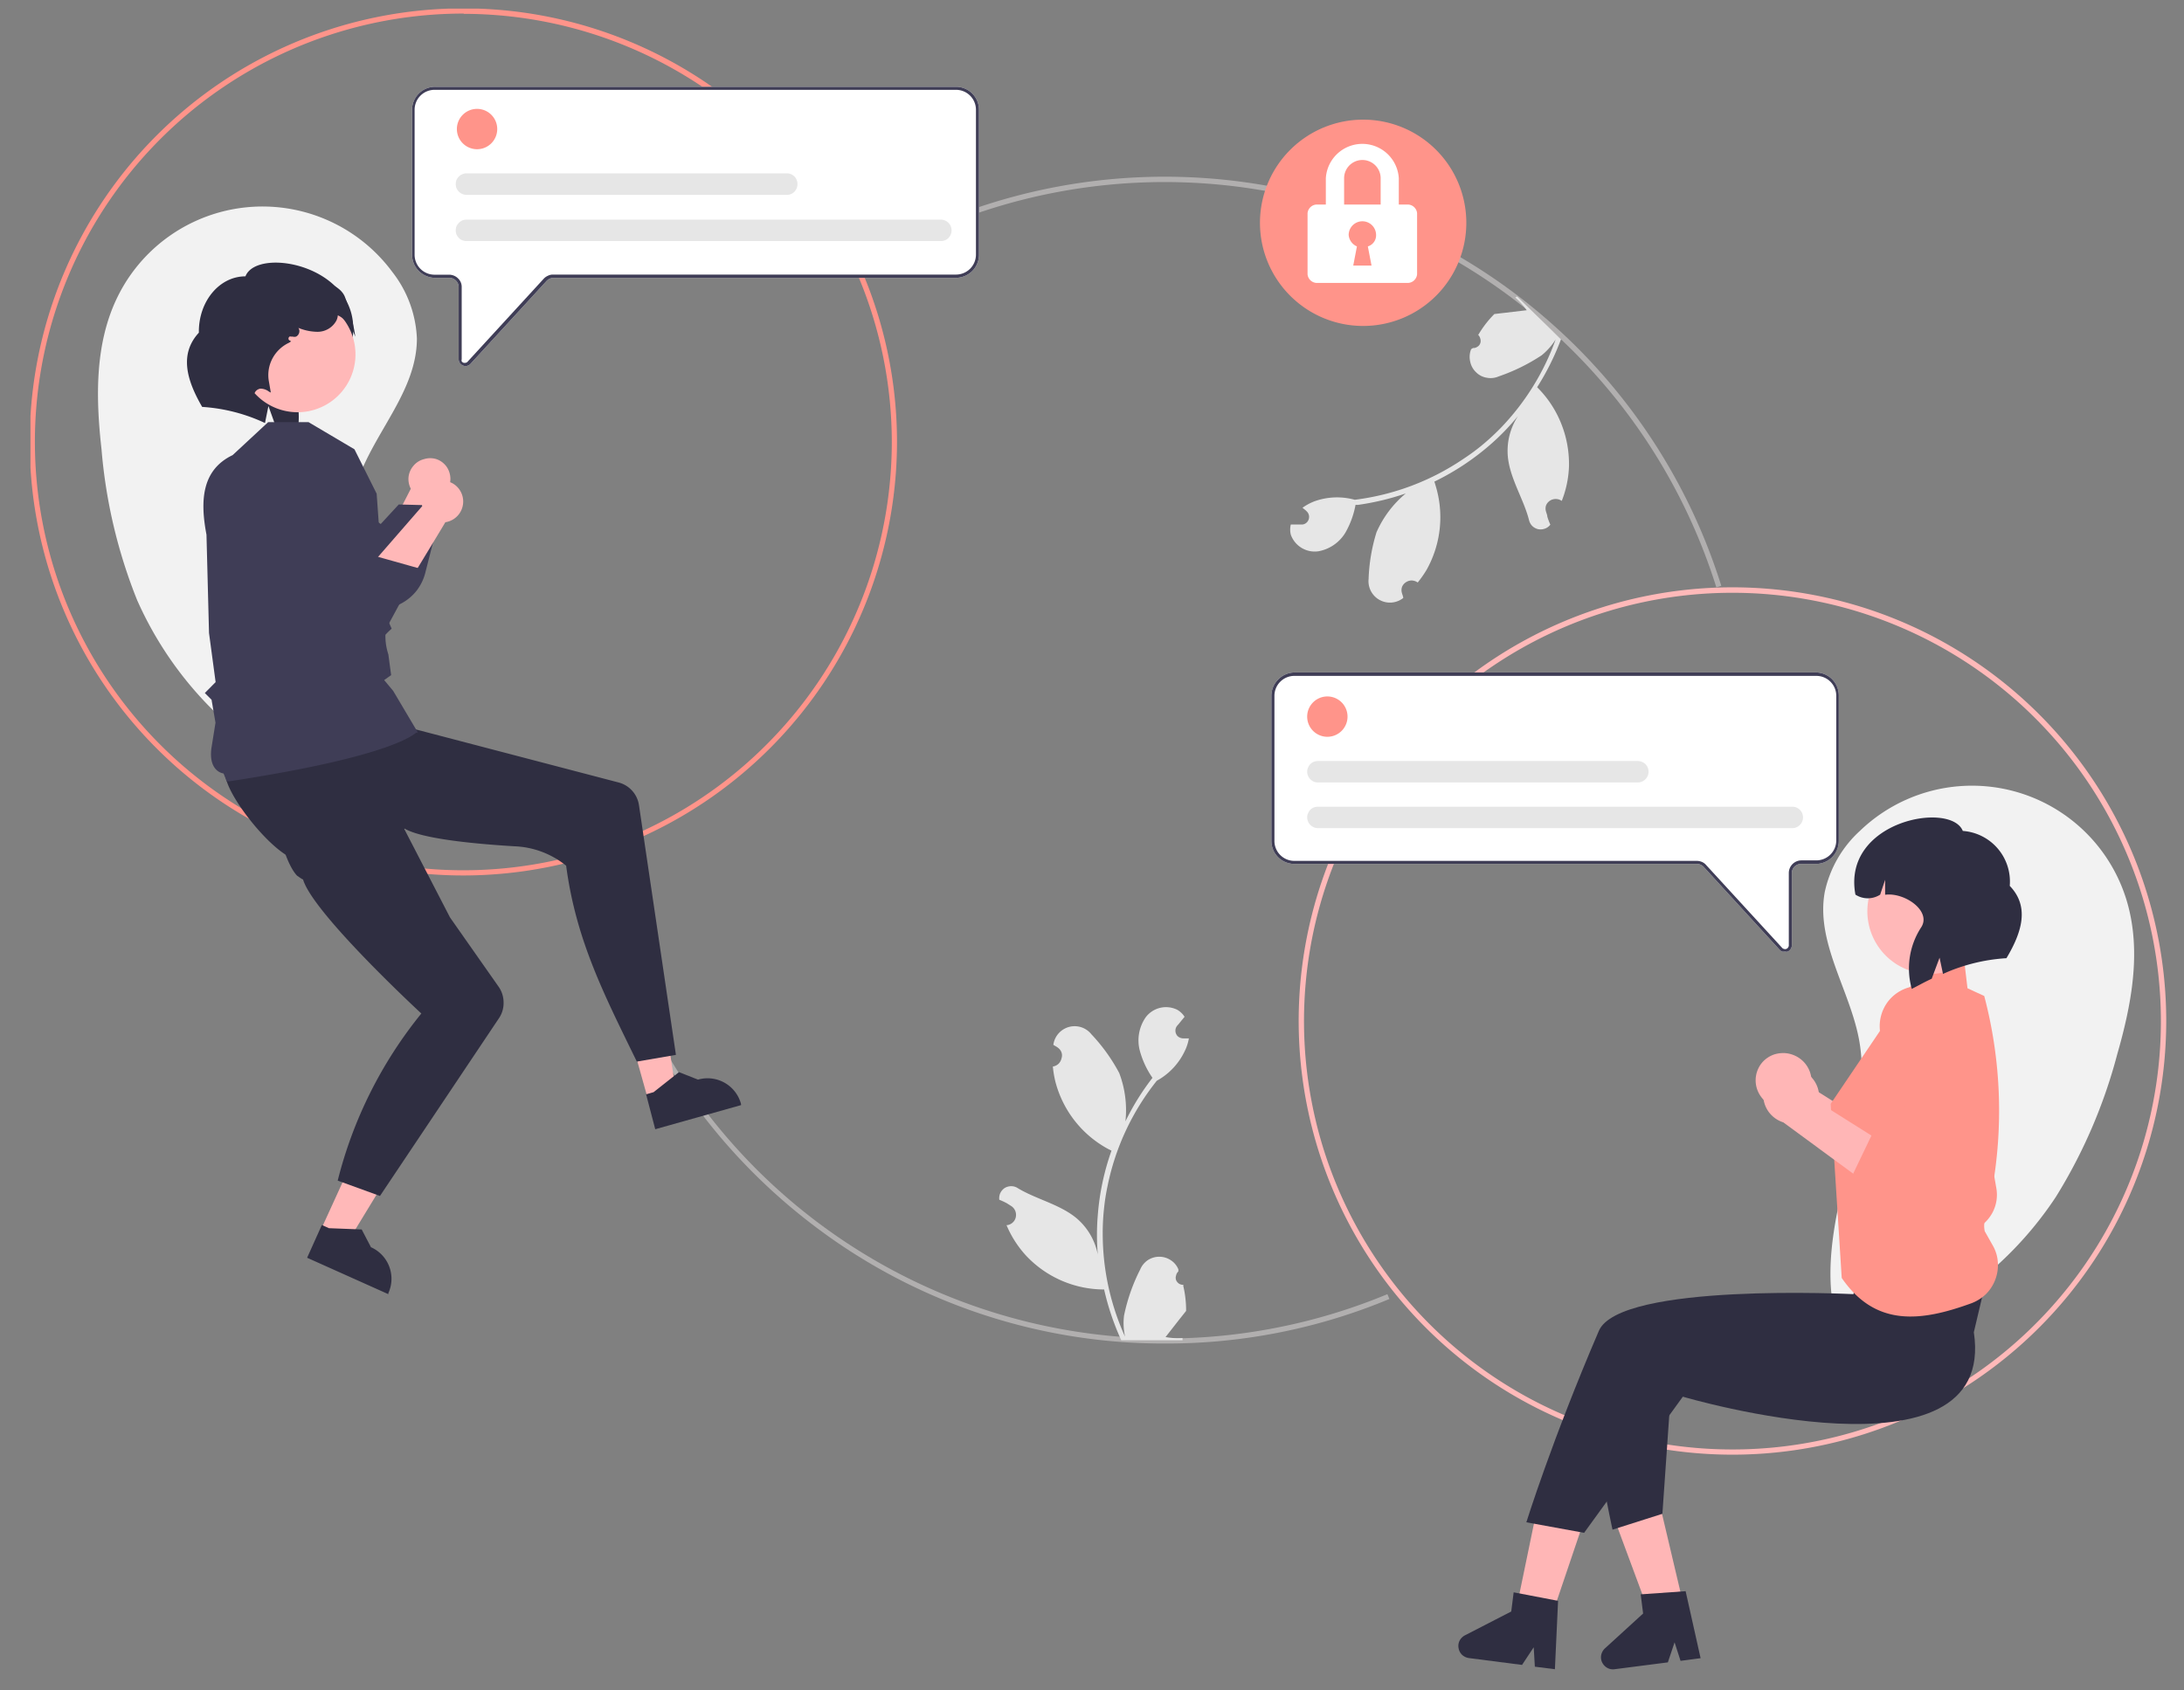 <svg id="Capa_1" data-name="Capa 1" xmlns="http://www.w3.org/2000/svg" xmlns:xlink="http://www.w3.org/1999/xlink" viewBox="0 0 172.09 133.23"><rect x="0" y="0" width="172.09" height="133.23" fill="#808080" stroke="none"/><defs><style>.cls-1{fill:none;}.cls-2{clip-path:url(#clip-path);}.cls-3{fill:#f2f2f2;}.cls-4{fill:#b1afaf;}.cls-5{fill:#ffb9b9;}.cls-6{fill:#ff948a;}.cls-7{fill:#ffb8b8;}.cls-8{fill:#3f3d56;}.cls-9{fill:#ffb6b6;}.cls-10{fill:#2f2e41;}.cls-11{fill:#e6e6e6;}.cls-12{fill:#fff;}</style><clipPath id="clip-path"><rect class="cls-1" x="2.4" y="0.68" width="179.39" height="139.38"/></clipPath></defs><title>1</title><g class="cls-2"><path class="cls-3" d="M25.81,62a28.43,28.43,0,0,1-15-14.69A40.89,40.89,0,0,1,8,35.42c-.45-4-.54-8.21,1.18-11.85a12.72,12.72,0,0,1,21.73-2.14,9.12,9.12,0,0,1,1.94,5.25c0,4-3.15,7.16-4.55,10.88s-.93,8.1-.68,12.2.09,8.55-2.39,11.81"/><path class="cls-3" d="M144.79,106.34a28.43,28.43,0,0,0,17.2-12,41.17,41.17,0,0,0,4.84-11.25c1.11-3.87,1.9-8,.81-11.88a12.73,12.73,0,0,0-21.07-5.74,9.12,9.12,0,0,0-2.79,4.85c-.7,3.91,1.91,7.59,2.68,11.49S146,90,145.09,94s-1.51,8.41.4,12.05"/><path class="cls-4" d="M91.79,105.89A45.5,45.5,0,0,1,64,96.5,46.28,46.28,0,0,1,47.68,72.77l.39-.12A45.56,45.56,0,0,0,109.32,102l.16.38A45.57,45.57,0,0,1,91.79,105.89Z"/><path class="cls-4" d="M135.24,46.29A45.56,45.56,0,0,0,74.49,17.75l-.16-.38a45.94,45.94,0,0,1,61.3,28.8Z"/><path class="cls-5" d="M136.55,114.65a34.18,34.18,0,1,1,34.14-34.17A34.19,34.19,0,0,1,136.55,114.65Zm0-67.93a33.76,33.76,0,1,0,33.72,33.76A33.78,33.78,0,0,0,136.55,46.72Z"/><path class="cls-6" d="M36.54,69A34.17,34.17,0,1,1,70.68,34.85,34.2,34.2,0,0,1,36.54,69Zm0-67.93A33.76,33.76,0,1,0,70.27,34.85,33.78,33.78,0,0,0,36.54,1.09Z"/><path class="cls-7" d="M32.37,38.52l-3,5.86,3,1.71s2-6.58,2.1-6.83a1.63,1.63,0,0,0,.75-.62,1.66,1.66,0,0,0,.27-.94,1.72,1.72,0,0,0-.31-.93,1.66,1.66,0,0,0-.78-.58,1.64,1.64,0,0,0-1,0,1.57,1.57,0,0,0-.82.52,1.63,1.63,0,0,0-.39.89A1.67,1.67,0,0,0,32.37,38.52Z"/><path class="cls-8" d="M18.42,35.84c1.34,5,6.18,8.15,10.19,11.95a3.83,3.83,0,0,0,1.54.2,3.72,3.72,0,0,0,1.49-.44,3.83,3.83,0,0,0,1.19-1,3.88,3.88,0,0,0,.68-1.4l1.35-5.3-3.44-.09L30,41.3,25.4,38Z"/><path class="cls-9" d="M140.64,83a2.28,2.28,0,0,1,1.53.74,2.23,2.23,0,0,1,.57,1.59,1.49,1.49,0,0,1-.05.36l6.63,4.18-3.66,1.62-5.73-4.22a2.2,2.2,0,0,1-1.18-.85,2.17,2.17,0,0,1-.21-2.19,2.1,2.1,0,0,1,.5-.68,2.19,2.19,0,0,1,.72-.43,2.32,2.32,0,0,1,.83-.12Z"/><path class="cls-6" d="M147,88l-1.64,3.39,6.49,4.18a3.25,3.25,0,0,0,1.55.52,3.15,3.15,0,0,0,1.59-.31,3,3,0,0,0,1.41-1.36,3.11,3.11,0,0,0,.31-1.94l-2.11-12a3.33,3.33,0,0,0-1.28-2.11,3.28,3.28,0,0,0-2.38-.65,3.18,3.18,0,0,0-2.13,1.16,3.22,3.22,0,0,0-.68,2.33s0,.07,0,.1a2,2,0,0,0,.06.34l2.3,8.57Z"/><path class="cls-7" d="M146.58,102.56h9.29v-9.3h-9.29Z"/><path class="cls-9" d="M124.54,120.65l-3.54-1.2-2,9.67,2.4.81Z"/><path class="cls-9" d="M130.84,118.81l-3.65.86,3.43,9.25,2.47-.58Z"/><path class="cls-10" d="M155.53,105c1.87,12.42-22.93,5.08-22.93,5.08l-7.78,10.73-4.55-.83s2-6.44,5.71-15.08c1.62-3.84,20.07-2.9,20.07-2.9l.38-3L157,98.77Z"/><path class="cls-10" d="M131.82,107.4l-6.76.16a111.48,111.48,0,0,0,2,13l3.93-1.25Z"/><path class="cls-6" d="M150.23,78.15l1.87-2.41,2.66-.12.27,2.27,1.32.61a35.45,35.45,0,0,1,.6,15.37,1.4,1.4,0,0,0-.38.61,1.46,1.46,0,0,0,0,.72l.09.34h0a2,2,0,0,0-.27,1.5l.63,1.12a3,3,0,0,1,.4,1.31,3.23,3.23,0,0,1-.93,2.52,3.35,3.35,0,0,1-1.16.73c-3.88,1.41-7.52,1.93-10.21-2L144.25,87Z"/><path class="cls-7" d="M152.08,76.76a4.94,4.94,0,1,0-4.94-4.94A4.94,4.94,0,0,0,152.08,76.76Z"/><path class="cls-10" d="M154.66,65.49a4,4,0,0,1,3.7,4.33c1.55,1.61,1,3.59-.26,5.7a14.2,14.2,0,0,0-5,1.24l-.27-1.28-.62,1.66c-.53.24-1,.51-1.57.8a5.94,5.94,0,0,1,.72-4.82c.89-1.29-1.27-2.81-2.82-2.6l0-1.18-.39,1.17a1.79,1.79,0,0,1-1.95,0h0C145.12,64.7,153.72,63.12,154.66,65.49Z"/><path class="cls-10" d="M19.34,21.78c-2.07,0-3.71,2-3.67,4.44-1.53,1.66-1,3.68.26,5.85a13.69,13.69,0,0,1,4.95,1.27L21.15,32l.61,1.7c.52.25,1,.52,1.56.82a6.22,6.22,0,0,0-.72-4.94c-.88-1.32,1.27-2.89,2.81-2.67l0-1.21.39,1.2a1.76,1.76,0,0,0,1.94,0h0C28.82,21,20.28,19.35,19.34,21.78Z"/><path class="cls-10" d="M122.52,131.56l-1.58-.2-.09-1.53-.92,1.39-4.19-.54a1,1,0,0,1-.54-.26.94.94,0,0,1-.27-.52.92.92,0,0,1,.08-.59,1,1,0,0,1,.42-.42l3.65-1.88.19-1.51,3.5.67Z"/><path class="cls-10" d="M134,130.69l-1.58.21-.47-1.46-.53,1.58-4.2.54a.91.91,0,0,1-.58-.11,1,1,0,0,1-.4-.43.93.93,0,0,1-.07-.59,1,1,0,0,1,.3-.52l3-2.74-.19-1.51,3.54-.25Z"/><path class="cls-9" d="M141.24,84.19a2.26,2.26,0,0,1,2.1,2.33c0,.12,0,.23-.05.35l6.63,4.18-3.67,1.62-5.73-4.21a2.28,2.28,0,0,1-1.17-.85,2.21,2.21,0,0,1-.41-1.39,2.1,2.1,0,0,1,.2-.81,2.18,2.18,0,0,1,.5-.67,2.08,2.08,0,0,1,.71-.43,2,2,0,0,1,.83-.12Z"/><path class="cls-6" d="M147.63,89.15,146,92.55l6.5,4.18A3.16,3.16,0,0,0,157,95.57a3,3,0,0,0,.3-1.94l-2.1-12A3.32,3.32,0,0,0,154,79.47a3.37,3.37,0,0,0-2.38-.65,3.32,3.32,0,0,0-1.18.37,3.13,3.13,0,0,0-.94.8,3,3,0,0,0-.57,1.09,3.05,3.05,0,0,0-.11,1.24s0,.06,0,.09,0,.23.07.35l2.3,8.56Z"/><path class="cls-7" d="M25.25,97l2.08,1L32,90.33l-3.07-1.39Z"/><path class="cls-10" d="M24.2,99.13,30.6,102l0-.08a2.72,2.72,0,0,0-1.37-3.62h0L28.5,96.9l-2.58-.1-.56-.25Z"/><path class="cls-7" d="M51.06,86.65l2.2-.62-1.34-8.79-3.24.91Z"/><path class="cls-10" d="M51.63,89l6.76-1.9,0-.09A2.73,2.73,0,0,0,55,85.09h0l-1.5-.59-2,1.58-.59.17Z"/><path class="cls-10" d="M17.75,61c.05,1.63,3.52,6,5.34,6.66l.49.16.63-.19,7.68-2.32c1.34.79,5.35,1.19,8.64,1.39a6.89,6.89,0,0,1,4.08,1.53c.78,5.88,3,10.17,5.57,15.44l3.08-.53L50.35,63.47a2.18,2.18,0,0,0-1.61-1.8L27.8,56.19s-1.16-.21-3.6,1C20.19,59.09,17.71,59.77,17.75,61Z"/><path class="cls-10" d="M21.75,60.64c-.7,1.48.34,7,1.66,8.38l.35.24.12.06c.8,2.69,9.32,10.56,9.32,10.56a34,34,0,0,0-6.59,13.17l3.33,1.21,9.37-14A2.12,2.12,0,0,0,39.68,79a2.16,2.16,0,0,0-.39-1.23l-3.83-5.46L29.23,60.26C24.78,60.12,22.26,59.57,21.75,60.64Z"/><path class="cls-8" d="M17.87,61.6s-.25-.64-.26-.64-1.2-.13-.95-2l.32-2-.31-1.81-.53-.53.85-.86-.52-3.87-.2-7.75c-.51-2.67-.38-5.1,2.06-6.27l2.8-2.6,3.18,0,3.62,2.14,1.75,3.5.67,9.46.51,1.18,0,0a6.3,6.3,0,0,0-.49.48,4.55,4.55,0,0,0,.23,1.54l.22,1.64-.55.39.71.85,1.95,3.29-.11,0c-.14,0-1.36,1.8-14.82,3.85C17.9,61.54,17.9,61.6,17.87,61.6Z"/><path class="cls-7" d="M23.44,32.49a4.56,4.56,0,1,0-4.55-4.55A4.55,4.55,0,0,0,23.44,32.49Z"/><path class="cls-10" d="M21.2,30.87a1.12,1.12,0,0,0-.7-.24.73.73,0,0,0-.22.09.55.55,0,0,0-.17.17A.16.16,0,0,1,20,31a.2.2,0,0,1-.11,0c-.48,0-1.52-.89-1.59-2.63,0-.82-.53-2.22.26-3,.05-.31.67-3.47,3.44-3.55s4.72.48,5.17,1.56A15.17,15.17,0,0,1,27.91,26l.09.54-.22-.5a2.49,2.49,0,0,0-1.16-1.19,1.19,1.19,0,0,1-.11.41,1.69,1.69,0,0,1-1.57.89,4.07,4.07,0,0,1-1.43-.31.46.46,0,0,1,.08.25.48.48,0,0,1-.07.26.47.47,0,0,1-.19.18.51.51,0,0,1-.27,0h-.13a.17.17,0,0,0-.12,0,.23.23,0,0,0-.07.1.24.24,0,0,0,0,.12.2.2,0,0,0,.09.09l.11.06L22.8,27a2.86,2.86,0,0,0-1.32,1.23,2.79,2.79,0,0,0-.3,1.79l.16.92Z"/><path class="cls-11" d="M93.26,101.26a.57.57,0,0,1-.36-.09.63.63,0,0,1-.23-.28.56.56,0,0,1,0-.36.57.57,0,0,1,.18-.32l0-.17,0,0a1.56,1.56,0,0,0-.6-.72,1.65,1.65,0,0,0-1.81,0,1.68,1.68,0,0,0-.6.74,14.26,14.26,0,0,0-1.27,3.63,4.89,4.89,0,0,0,.08,1.66,19.61,19.61,0,0,1-1.76-8A18,18,0,0,1,87,95.18a16.25,16.25,0,0,1,.27-1.7,19.52,19.52,0,0,1,3.88-8.3,5.21,5.21,0,0,0,2.16-2.25,3.8,3.8,0,0,0,.37-1.09l-.32,0h-.11a.67.67,0,0,1-.34-.09.51.51,0,0,1-.23-.25.63.63,0,0,1-.06-.33.61.61,0,0,1,.13-.32l.14-.16.21-.26s0,0,0,0l.24-.29a1.66,1.66,0,0,0-.57-.55,2,2,0,0,0-2.48.57,3.19,3.19,0,0,0-.48,2.64,6.94,6.94,0,0,0,1,2.15l-.13.17a19.4,19.4,0,0,0-2,3.26,8.24,8.24,0,0,0-.49-3.81A14,14,0,0,0,86,81.52a1.69,1.69,0,0,0-3,.83v0c.11.07.23.13.34.21a.81.81,0,0,1,.3.38.72.72,0,0,1,0,.48.84.84,0,0,1-.24.43.86.86,0,0,1-.44.21h0a8.31,8.31,0,0,0,.21,1.23,8.44,8.44,0,0,0,4.21,5.3l.2.1a19.74,19.74,0,0,0-1.08,5.1,18.63,18.63,0,0,0,0,3.08v0A5,5,0,0,0,84.81,96c-1.32-1.09-3.19-1.49-4.62-2.36a.92.92,0,0,0-.51-.15,1,1,0,0,0-.51.14,1,1,0,0,0-.35.4,1,1,0,0,0-.08.53v0a5,5,0,0,1,.62.29l.33.21a.83.83,0,0,1,.35.87.78.78,0,0,1-.24.42.79.79,0,0,1-.44.21h-.05a8.31,8.31,0,0,0,1.51,2.37A8.44,8.44,0,0,0,87,101.63h0a20.46,20.46,0,0,0,1.35,4h4.83a1.09,1.09,0,0,1,0-.17,5.46,5.46,0,0,1-1.34-.08L92.92,104l0,0,.54-.68h0a8.32,8.32,0,0,0-.23-2Z"/><path class="cls-11" d="M116.45,26.37a.61.61,0,0,1,.19.32.56.56,0,0,1,0,.36.49.49,0,0,1-.23.28.53.53,0,0,1-.35.1l-.14.09,0,0a1.62,1.62,0,0,0-.07,1,1.57,1.57,0,0,0,.46.82,1.51,1.51,0,0,0,.84.43,1.56,1.56,0,0,0,.93-.1A14.8,14.8,0,0,0,121.48,28a5.07,5.07,0,0,0,1.1-1.25,19.48,19.48,0,0,1-4.35,7,18.64,18.64,0,0,1-1.54,1.41,16.9,16.9,0,0,1-1.37,1,19.52,19.52,0,0,1-8.57,3.23,5.27,5.27,0,0,0-3.12.1,4.12,4.12,0,0,0-1,.53l.25.2.07.07h0a.6.6,0,0,1,.17.64.59.59,0,0,1-.19.28.58.58,0,0,1-.31.13l-.21,0-.33,0h0l-.37,0a1.66,1.66,0,0,0,0,.8,2,2,0,0,0,2.17,1.31A3.14,3.14,0,0,0,106,42a6.91,6.91,0,0,0,.81-2.21l.21,0a20.28,20.28,0,0,0,3.75-.9,8.31,8.31,0,0,0-2.31,3.07,14,14,0,0,0-.62,3.67,1.69,1.69,0,0,0,2.73,1.5l0,0c0-.12-.07-.25-.1-.38a.79.79,0,0,1,0-.48.77.77,0,0,1,.31-.38.83.83,0,0,1,.46-.14.88.88,0,0,1,.47.16h0a8.89,8.89,0,0,0,.7-1,8.49,8.49,0,0,0,.68-6.73,1.87,1.87,0,0,0-.07-.22A20,20,0,0,0,117.48,35a18.71,18.71,0,0,0,2.14-2.22l0,0a5,5,0,0,0-.8,3.29c.19,1.7,1.25,3.3,1.66,4.92a1,1,0,0,0,.26.47,1,1,0,0,0,.47.25,1,1,0,0,0,.53-.05.88.88,0,0,0,.42-.31l0,0a4.93,4.93,0,0,1-.24-.64c0-.13-.07-.26-.1-.39a.79.79,0,0,1,0-.48.81.81,0,0,1,.78-.51.79.79,0,0,1,.46.15h0l0,0a8.14,8.14,0,0,0,.57-2.75,8.57,8.57,0,0,0-.62-3.36,8.4,8.4,0,0,0-1.89-2.85h0A20.29,20.29,0,0,0,123,26.74l-3.46-3.37-.14.08a5.63,5.63,0,0,1,.9,1l-1.69.2h0l-.86.1h0a8.26,8.26,0,0,0-1.26,1.63Z"/><path class="cls-7" d="M33.27,39.89l-4.35,5,2.47,2.38s3.58-5.88,3.7-6.11a1.65,1.65,0,0,0,.68-3,1.64,1.64,0,0,0-.94-.27,1.6,1.6,0,0,0-.92.3,1.67,1.67,0,0,0-.6.78A1.61,1.61,0,0,0,33.27,39.89Z"/><path class="cls-8" d="M18.07,36.89c.09,5.16,4,9.42,7,14.08a3.8,3.8,0,0,0,1.45.57A3.86,3.86,0,0,0,28,51.48a3.9,3.9,0,0,0,1.4-.69,3.83,3.83,0,0,0,1-1.19L33,44.79l-3.31-.93L28,45,24.3,40.71Z"/><path class="cls-6" d="M115.54,17.55a8.13,8.13,0,1,1-8.13-8.12A8.13,8.13,0,0,1,115.54,17.55Z"/><path class="cls-12" d="M110.94,16.12h-.72V14.05a2.88,2.88,0,0,0-5.75,0v2.07h-.72a.75.75,0,0,0-.72.68v4.82a.75.75,0,0,0,.72.68h7.19a.75.75,0,0,0,.72-.68V16.8A.75.75,0,0,0,110.94,16.12Zm-2.87,4.81h-1.44l.29-1.51a1.07,1.07,0,0,1-.65-.9,1.08,1.08,0,0,1,2.16,0,.91.91,0,0,1-.65.9Zm.72-4.81h-2.88V14.05a1.44,1.44,0,0,1,2.88,0Z"/><path class="cls-12" d="M140.64,75a.57.57,0,0,1-.22,0,.59.59,0,0,1-.18-.13l-6-6.55a.81.81,0,0,0-.24-.17.72.72,0,0,0-.29-.06H102a1.81,1.81,0,0,1-1.82-1.82V54.84a1.81,1.81,0,0,1,.53-1.28A1.83,1.83,0,0,1,102,53h41.08a1.81,1.81,0,0,1,1.81,1.81V66.27a1.81,1.81,0,0,1-1.81,1.82h-1.17a.72.72,0,0,0-.72.72V74.5a.5.5,0,0,1-.1.31.55.55,0,0,1-.25.2A.64.64,0,0,1,140.64,75Z"/><path class="cls-8" d="M140.64,75a.57.57,0,0,1-.22,0,.59.59,0,0,1-.18-.13l-6-6.55a.81.81,0,0,0-.24-.17.72.72,0,0,0-.29-.06H102a1.81,1.81,0,0,1-1.82-1.82V54.84a1.81,1.81,0,0,1,.53-1.28A1.83,1.83,0,0,1,102,53h41.08a1.81,1.81,0,0,1,1.81,1.81V66.27a1.81,1.81,0,0,1-1.81,1.82h-1.17a.72.72,0,0,0-.72.72V74.5a.5.5,0,0,1-.1.31.55.55,0,0,1-.25.2A.64.64,0,0,1,140.64,75ZM102,53.27a1.57,1.57,0,0,0-1.58,1.57V66.27A1.57,1.57,0,0,0,102,67.85h31.71a1.09,1.09,0,0,1,.39.08.9.9,0,0,1,.32.23l6,6.54a.27.27,0,0,0,.15.09.27.27,0,0,0,.18,0,.26.26,0,0,0,.14-.11.27.27,0,0,0,.06-.17V68.81a1,1,0,0,1,1-1h1.17a1.57,1.57,0,0,0,1.57-1.58V54.84a1.57,1.57,0,0,0-1.57-1.57Z"/><path class="cls-6" d="M104.63,58.07A1.59,1.59,0,1,0,103,56.48,1.59,1.59,0,0,0,104.63,58.07Z"/><path class="cls-11" d="M141.23,65.27H103.85a.78.78,0,0,1-.33-.07.83.83,0,0,1-.45-.45.78.78,0,0,1-.07-.33.71.71,0,0,1,.07-.32.84.84,0,0,1,.18-.28.8.8,0,0,1,.27-.18,1,1,0,0,1,.33-.06h37.38a.84.84,0,0,1,.84.84.84.84,0,0,1-.25.6A.82.82,0,0,1,141.23,65.27Z"/><path class="cls-11" d="M129.05,61.67h-25.2a1,1,0,0,1-.33-.06,1,1,0,0,1-.27-.19.8.8,0,0,1-.18-.27.75.75,0,0,1-.07-.33.71.71,0,0,1,.07-.32.84.84,0,0,1,.18-.28,1,1,0,0,1,.27-.18,1,1,0,0,1,.33-.06h25.2a.89.89,0,0,1,.6.24.86.86,0,0,1,.25.6.84.84,0,0,1-.25.6A.86.86,0,0,1,129.05,61.67Z"/><path class="cls-12" d="M36.48,28.81a.55.55,0,0,1-.25-.2.53.53,0,0,1-.09-.3V22.62a.7.7,0,0,0-.22-.51.69.69,0,0,0-.51-.21H34.25A1.87,1.87,0,0,1,33,21.36a1.81,1.81,0,0,1-.53-1.28V8.65a1.81,1.81,0,0,1,1.82-1.81H75.33a1.81,1.81,0,0,1,1.81,1.81V20.08a1.81,1.81,0,0,1-.53,1.28,1.86,1.86,0,0,1-1.28.54H43.62a.72.72,0,0,0-.29.06.74.74,0,0,0-.25.17l-6,6.54a.46.46,0,0,1-.18.13.42.42,0,0,1-.22.05A.48.48,0,0,1,36.48,28.81Z"/><path class="cls-8" d="M36.48,28.81a.55.55,0,0,1-.25-.2.53.53,0,0,1-.09-.3V22.62a.7.7,0,0,0-.22-.51.69.69,0,0,0-.51-.21H34.25A1.87,1.87,0,0,1,33,21.36a1.81,1.81,0,0,1-.53-1.28V8.65a1.81,1.81,0,0,1,1.82-1.81H75.33a1.81,1.81,0,0,1,1.81,1.81V20.08a1.81,1.81,0,0,1-.53,1.28,1.86,1.86,0,0,1-1.28.54H43.62a.72.72,0,0,0-.29.06.74.74,0,0,0-.25.17l-6,6.54a.46.46,0,0,1-.18.13.42.42,0,0,1-.22.05A.48.48,0,0,1,36.48,28.81ZM34.25,7.08a1.57,1.57,0,0,0-1.58,1.57V20.08a1.57,1.57,0,0,0,1.58,1.57h1.16a1,1,0,0,1,.68.29.92.92,0,0,1,.29.68v5.69a.34.34,0,0,0,0,.17.3.3,0,0,0,.14.11.37.37,0,0,0,.18,0,.24.24,0,0,0,.15-.09l6-6.54a1,1,0,0,1,.33-.23.86.86,0,0,1,.39-.09H75.33a1.57,1.57,0,0,0,1.57-1.57V8.65a1.57,1.57,0,0,0-1.57-1.57Z"/><path class="cls-6" d="M37.54,11.76A1.59,1.59,0,1,0,36,10.17,1.59,1.59,0,0,0,37.54,11.76Z"/><path class="cls-11" d="M74.13,19H36.76a1,1,0,0,1-.33-.06.8.8,0,0,1-.27-.18,1.07,1.07,0,0,1-.19-.28.87.87,0,0,1-.06-.32,1,1,0,0,1,.06-.33,1,1,0,0,1,.46-.46,1,1,0,0,1,.33-.06H74.13a.85.85,0,0,1,.85.85.86.86,0,0,1-.25.6A.83.83,0,0,1,74.13,19Z"/><path class="cls-11" d="M62,15.36H36.76a1,1,0,0,1-.33-.07.8.8,0,0,1-.27-.18.92.92,0,0,1-.19-.28.87.87,0,0,1-.06-.32,1,1,0,0,1,.06-.33,1,1,0,0,1,.19-.27.8.8,0,0,1,.27-.18.78.78,0,0,1,.33-.07H62a.86.86,0,0,1,.6.25.87.87,0,0,1,.24.6.89.89,0,0,1-.24.6A.86.86,0,0,1,62,15.36Z"/></g></svg>